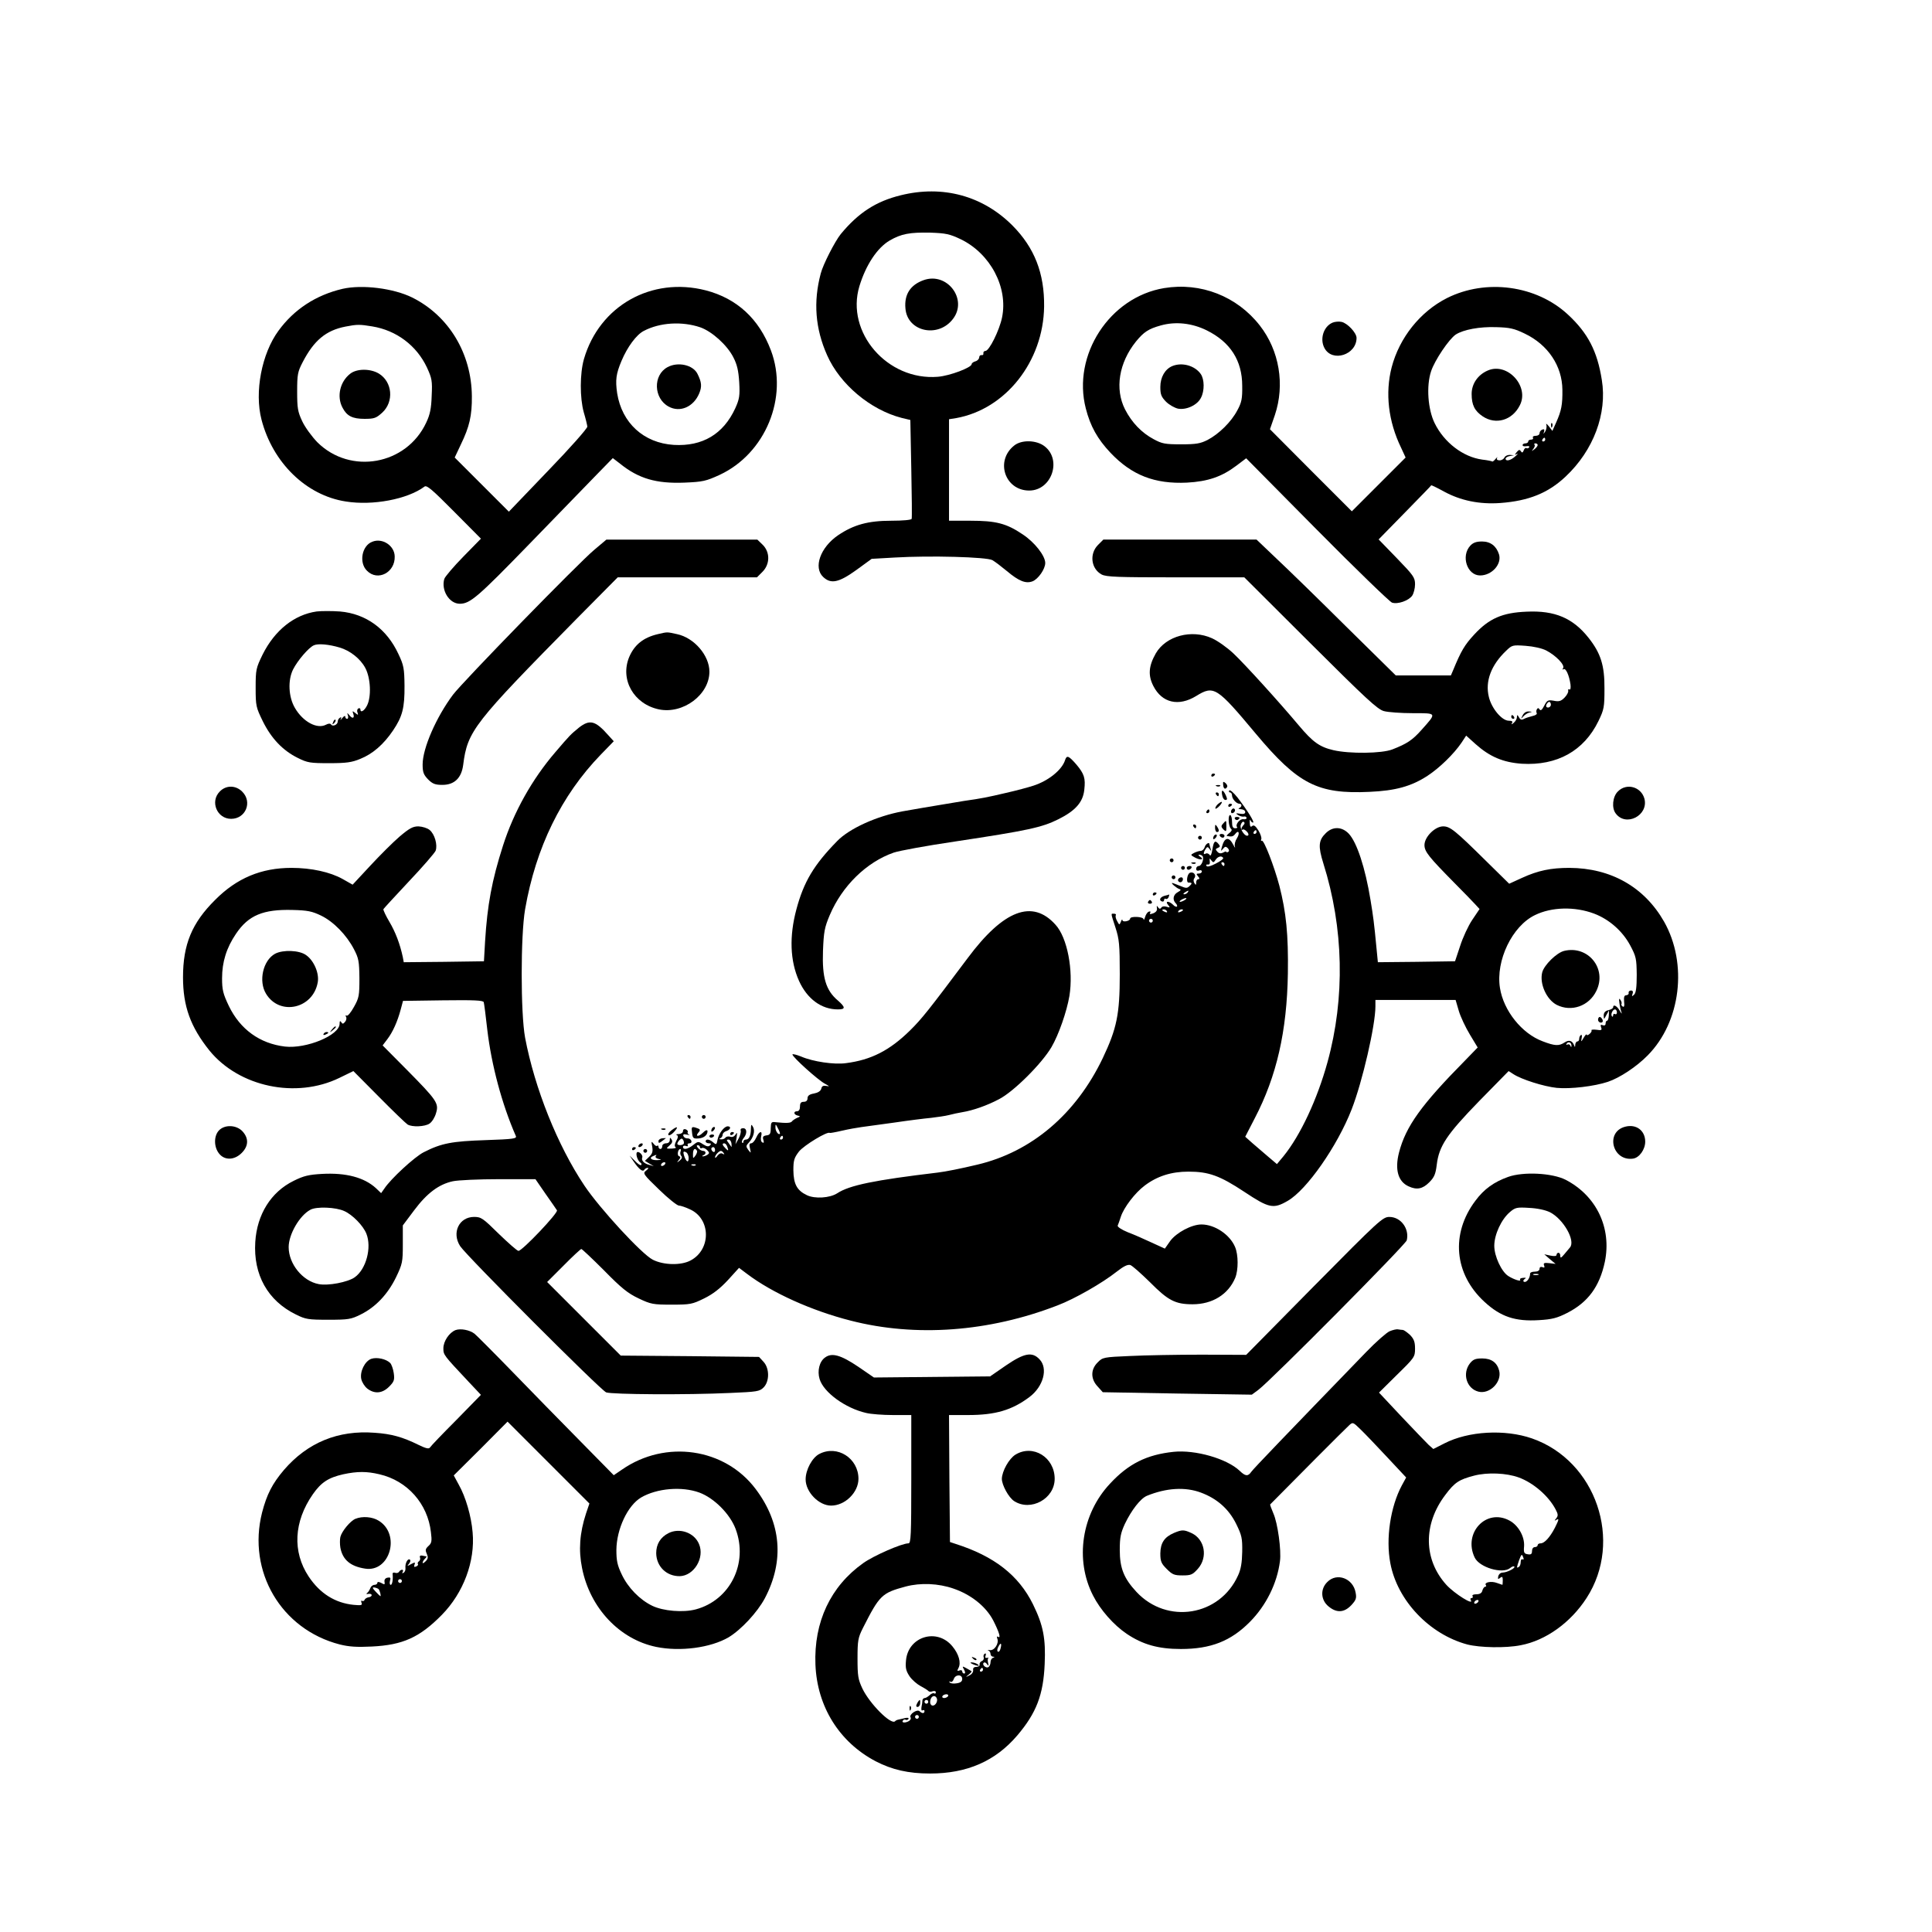 <?xml version="1.0" standalone="no"?>
<!DOCTYPE svg PUBLIC "-//W3C//DTD SVG 20010904//EN"
 "http://www.w3.org/TR/2001/REC-SVG-20010904/DTD/svg10.dtd">
<svg version="1.0" xmlns="http://www.w3.org/2000/svg"
 width="1024pt" height="1024pt" viewBox="0 0 1024 1024"
 preserveAspectRatio="xMidYMid meet">

<g transform="translate(0,1024) scale(0.1,-0.1)"
fill="#000000" stroke="none">
<path d="M4774 9205 c-131 -32 -225 -93 -318 -206 -30 -37 -94 -161 -106 -209
-40 -150 -29 -292 34 -433 68 -154 229 -289 395 -332 l46 -11 5 -257 c3 -142
4 -262 2 -267 -2 -6 -48 -10 -108 -10 -123 0 -199 -21 -282 -77 -94 -64 -132
-171 -79 -221 41 -39 83 -30 176 37 l81 59 123 7 c186 11 487 3 517 -14 14 -8
48 -34 77 -58 63 -53 100 -68 136 -54 30 12 67 65 67 97 0 38 -56 110 -120
152 -86 58 -141 72 -277 72 l-113 0 0 269 0 269 38 6 c262 47 462 300 466 591
2 177 -51 312 -168 430 -158 158 -370 215 -592 160z m318 -233 c157 -76 252
-255 219 -415 -14 -68 -68 -177 -88 -177 -7 0 -12 -6 -11 -12 2 -7 -3 -12 -9
-10 -7 1 -13 -4 -13 -12 0 -8 -9 -18 -20 -21 -11 -3 -20 -10 -20 -15 0 -18
-116 -62 -179 -67 -267 -22 -490 235 -416 480 34 112 94 203 160 242 62 36
107 44 215 42 83 -3 103 -7 162 -35z"/>
<path d="M4895 8755 c-70 -25 -103 -76 -96 -150 10 -124 175 -159 253 -54 78
104 -33 249 -157 204z"/>
<path d="M1815 8709 c-140 -33 -256 -108 -339 -222 -89 -121 -128 -325 -90
-471 59 -228 237 -402 447 -434 143 -23 327 12 417 79 12 9 41 -16 157 -133
l142 -143 -93 -95 c-51 -52 -97 -106 -101 -118 -18 -60 26 -132 82 -132 55 0
96 36 368 316 154 159 317 327 362 373 l81 83 39 -30 c98 -79 192 -106 341
-100 97 4 114 8 186 41 243 113 366 411 272 660 -63 167 -180 275 -345 318
-288 74 -564 -82 -646 -364 -22 -77 -22 -206 -1 -282 10 -33 18 -67 19 -76 1
-9 -92 -114 -207 -233 l-209 -218 -144 144 -143 143 33 70 c45 93 59 152 58
255 -2 227 -122 426 -316 523 -99 49 -265 70 -370 46z m1897 -204 c62 -22 142
-94 175 -159 20 -39 27 -70 31 -132 4 -72 1 -89 -21 -138 -63 -137 -174 -203
-326 -194 -159 10 -275 116 -300 274 -10 70 -6 102 23 171 31 74 79 139 118
159 85 45 203 52 300 19z m-1739 5 c128 -21 235 -101 290 -218 26 -57 29 -70
25 -150 -2 -67 -9 -100 -29 -142 -105 -225 -402 -278 -577 -104 -29 30 -65 79
-80 111 -24 51 -27 70 -27 158 0 91 3 105 29 155 60 116 124 169 227 189 61
12 76 12 142 1z"/>
<path d="M3538 8294 c-78 -42 -74 -166 6 -209 60 -33 132 -2 162 70 15 36 13
59 -9 103 -23 48 -104 66 -159 36z"/>
<path d="M1856 8259 c-54 -42 -72 -120 -41 -179 23 -45 53 -60 117 -60 52 0
62 4 94 33 63 58 54 163 -18 207 -45 27 -117 27 -152 -1z"/>
<path d="M6170 8713 c-289 -48 -488 -355 -415 -638 24 -94 62 -162 131 -235
113 -119 234 -166 405 -158 111 6 184 31 261 89 l53 40 375 -379 c207 -209
386 -382 398 -386 30 -10 88 10 107 37 8 12 15 39 15 60 0 36 -8 47 -97 139
l-96 99 139 142 c76 78 140 143 140 145 1 1 31 -13 67 -33 88 -48 188 -69 299
-61 150 11 254 53 346 140 148 139 221 334 192 512 -24 153 -74 249 -180 347
-167 155 -434 191 -641 87 -142 -72 -252 -210 -293 -367 -35 -136 -18 -286 50
-426 l24 -52 -142 -142 -143 -143 -217 217 -217 218 26 75 c54 161 24 342 -80
475 -121 155 -313 230 -507 198z m226 -224 c125 -62 188 -160 188 -294 1 -68
-3 -88 -26 -130 -32 -61 -97 -125 -158 -157 -38 -19 -60 -23 -140 -23 -84 0
-101 3 -145 27 -64 34 -116 88 -152 158 -55 108 -33 247 58 360 41 50 66 67
131 85 78 22 165 13 244 -26z m1685 -17 c124 -59 199 -172 200 -298 1 -78 -5
-111 -33 -173 l-20 -45 -19 25 c-11 13 -17 17 -13 7 3 -9 0 -25 -6 -35 -10
-15 -11 -15 -6 -1 3 12 1 15 -10 11 -7 -3 -14 -11 -14 -19 0 -8 -9 -14 -21
-14 -11 0 -17 -4 -14 -10 3 -5 -1 -10 -9 -10 -9 0 -16 -4 -16 -10 0 -5 -7 -10
-15 -10 -8 0 -15 -4 -15 -9 0 -6 9 -8 20 -6 12 2 18 0 15 -6 -4 -5 -10 -7 -15
-4 -4 3 -11 -3 -14 -12 -5 -13 -9 -14 -15 -5 -6 10 -11 9 -22 -4 -12 -16 -12
-17 1 -10 8 4 4 -2 -9 -13 -24 -22 -51 -28 -51 -12 0 5 10 12 23 14 l22 4 -23
2 c-12 0 -25 -6 -28 -14 -4 -8 -15 -15 -26 -15 -12 0 -17 5 -13 13 4 6 0 4 -8
-5 -8 -10 -16 -16 -18 -14 -2 2 -26 7 -53 10 -102 14 -202 91 -252 193 -36 73
-45 197 -19 275 19 58 95 171 131 195 41 26 126 42 214 39 72 -2 95 -7 151
-34z m109 -562 c0 -5 -5 -10 -11 -10 -5 0 -7 5 -4 10 3 6 8 10 11 10 2 0 4 -4
4 -10z m-40 -29 c0 -5 -8 -15 -17 -22 -16 -12 -17 -12 -6 2 7 9 10 19 6 22 -3
4 -1 7 5 7 7 0 12 -4 12 -9z"/>
<path d="M6214 8300 c-39 -16 -64 -59 -64 -111 0 -40 5 -52 30 -78 17 -17 46
-33 64 -37 44 -8 102 19 121 57 20 37 19 99 -1 127 -31 44 -98 63 -150 42z"/>
<path d="M7885 8276 c-53 -23 -85 -71 -85 -124 0 -59 16 -90 59 -119 69 -46
156 -21 196 58 53 101 -66 231 -170 185z"/>
<path d="M8221 7984 c0 -11 3 -14 6 -6 3 7 2 16 -1 19 -3 4 -6 -2 -5 -13z"/>
<path d="M7063 8530 c-48 -20 -69 -87 -43 -135 41 -77 170 -36 170 54 0 27
-49 79 -80 85 -14 3 -35 1 -47 -4z"/>
<path d="M5376 7879 c-103 -81 -50 -239 79 -239 119 0 175 163 81 235 -43 33
-121 35 -160 4z"/>
<path d="M1974 7369 c-56 -20 -73 -111 -29 -154 57 -58 150 -9 147 76 -1 57
-65 99 -118 78z"/>
<path d="M3150 7326 c-82 -68 -696 -698 -749 -768 -89 -119 -161 -284 -161
-370 0 -41 5 -54 29 -79 24 -24 38 -29 76 -29 63 0 101 36 110 106 23 180 54
219 604 777 l215 217 369 0 369 0 29 29 c41 41 41 105 1 144 l-28 27 -400 0
-400 0 -64 -54z"/>
<path d="M5819 7351 c-46 -47 -36 -126 20 -156 25 -13 85 -15 393 -15 l363 0
350 -349 c295 -294 356 -351 390 -360 22 -6 91 -11 153 -11 130 0 128 3 46
-89 -48 -54 -77 -73 -154 -103 -56 -22 -227 -24 -313 -4 -73 17 -109 43 -183
131 -103 123 -289 328 -348 383 -31 29 -81 65 -112 79 -108 49 -244 13 -298
-80 -38 -67 -42 -116 -13 -173 46 -90 134 -110 227 -53 94 58 109 48 317 -201
223 -266 327 -320 602 -307 137 6 221 29 307 85 64 42 139 115 180 175 l25 38
50 -45 c75 -67 146 -97 245 -104 187 -11 329 68 406 226 30 62 32 74 32 172 1
123 -20 188 -84 269 -83 105 -179 146 -328 139 -129 -5 -200 -36 -279 -122
-50 -54 -69 -86 -111 -188 l-12 -28 -146 0 -146 0 -262 258 c-143 142 -309
304 -369 360 l-107 102 -406 0 -406 0 -29 -29z m2377 -559 c50 -26 99 -76 89
-93 -5 -7 -4 -10 2 -6 12 8 30 -32 37 -81 2 -19 0 -30 -6 -26 -5 3 -8 0 -6 -8
1 -7 -7 -23 -20 -36 -18 -18 -29 -22 -57 -16 -30 5 -35 3 -50 -26 -12 -23 -19
-29 -25 -20 -5 8 -9 9 -14 1 -4 -6 -4 -15 -1 -21 3 -5 -7 -12 -22 -15 -15 -4
-36 -10 -45 -15 -13 -7 -20 -5 -27 8 -9 15 -10 15 -11 1 0 -9 -8 -23 -17 -30
-11 -10 -14 -10 -9 -1 5 8 0 12 -17 12 -37 0 -92 66 -106 127 -20 82 12 168
92 244 31 30 34 31 103 26 42 -3 87 -13 110 -25z m24 -287 c0 -8 -7 -15 -15
-15 -9 0 -12 6 -9 15 4 8 10 15 15 15 5 0 9 -7 9 -15z"/>
<path d="M8070 6448 c-10 -20 -9 -21 2 -7 8 9 22 19 33 22 18 4 18 5 -2 6 -14
1 -26 -7 -33 -21z"/>
<path d="M8010 6440 c0 -5 5 -10 11 -10 5 0 7 5 4 10 -3 6 -8 10 -11 10 -2 0
-4 -4 -4 -10z"/>
<path d="M7793 7348 c-51 -55 -17 -158 52 -158 62 0 116 60 100 112 -14 44
-45 68 -90 68 -30 0 -47 -6 -62 -22z"/>
<path d="M1678 6999 c-119 -17 -222 -100 -286 -228 -35 -72 -37 -80 -37 -176
0 -97 2 -104 38 -178 45 -91 106 -155 185 -194 52 -26 66 -28 167 -28 90 0
120 4 165 23 65 26 123 76 173 150 50 74 62 120 61 238 -1 91 -4 108 -32 167
-62 134 -172 214 -310 226 -43 3 -98 3 -124 0z m122 -191 c55 -16 110 -59 136
-108 29 -54 33 -154 9 -200 -15 -29 -35 -40 -35 -19 0 5 -5 7 -11 4 -6 -4 -8
-14 -4 -22 5 -14 3 -14 -12 -2 -15 12 -16 12 -11 -3 9 -24 -3 -30 -19 -10 -14
16 -14 16 -9 0 3 -10 1 -18 -4 -18 -6 0 -10 5 -10 12 0 6 -7 3 -16 -8 -8 -10
-12 -13 -8 -5 5 9 3 12 -4 7 -7 -4 -12 -13 -12 -21 0 -16 -27 -28 -35 -15 -4
6 -14 6 -27 -1 -47 -25 -122 15 -165 89 -34 58 -38 146 -10 203 24 48 84 118
111 129 22 10 79 5 136 -12z"/>
<path d="M1766 6413 c-6 -14 -5 -15 5 -6 7 7 10 15 7 18 -3 3 -9 -2 -12 -12z"/>
<path d="M3487 6879 c-77 -18 -124 -56 -152 -121 -50 -120 24 -250 158 -278
128 -26 267 78 267 200 0 86 -81 180 -172 199 -55 12 -49 12 -101 0z"/>
<path d="M3068 6383 c-43 -35 -49 -41 -124 -129 -124 -144 -221 -318 -278
-496 -59 -184 -83 -314 -95 -508 l-6 -105 -212 -3 -213 -2 -5 27 c-15 70 -39
133 -71 187 -19 32 -33 62 -32 67 2 4 63 70 135 147 73 77 137 151 142 163 11
31 -5 88 -32 110 -12 10 -38 18 -59 19 -30 0 -48 -10 -100 -54 -35 -30 -105
-100 -156 -155 l-93 -100 -53 30 c-66 37 -166 59 -271 59 -160 0 -290 -54
-405 -170 -123 -122 -170 -236 -170 -410 0 -154 40 -263 140 -388 157 -193
459 -257 689 -145 l74 36 136 -137 c75 -76 143 -141 151 -146 24 -15 93 -12
117 5 13 9 28 33 34 55 16 52 5 68 -155 230 l-128 129 25 33 c29 38 54 94 71
158 l12 45 212 3 c165 2 213 0 216 -10 2 -7 11 -74 19 -148 22 -185 77 -392
151 -561 6 -14 -11 -17 -161 -22 -177 -6 -233 -16 -327 -64 -48 -24 -176 -142
-209 -193 l-17 -24 -27 26 c-62 57 -158 83 -286 76 -70 -4 -97 -10 -151 -37
-120 -59 -194 -178 -203 -324 -11 -173 66 -311 215 -384 52 -26 66 -28 172
-28 106 0 120 2 172 28 79 39 143 107 187 197 34 71 36 81 36 175 l0 100 60
80 c68 91 131 138 205 154 28 6 138 11 244 11 l194 0 53 -77 c30 -42 57 -82
61 -88 8 -13 -184 -215 -204 -215 -7 0 -53 41 -104 90 -84 83 -94 90 -131 90
-80 0 -120 -84 -74 -155 35 -53 745 -764 774 -775 32 -11 422 -14 658 -3 142
6 155 8 176 29 32 32 32 101 0 136 l-24 26 -367 4 -366 3 -195 195 -195 195
87 87 c48 49 91 88 94 88 4 0 58 -51 121 -114 92 -94 126 -121 183 -148 65
-31 77 -33 175 -33 99 0 109 2 172 33 47 23 84 52 126 97 l59 65 44 -33 c131
-99 340 -194 549 -247 343 -88 731 -60 1095 81 90 34 237 118 314 179 37 29
58 39 72 35 11 -4 57 -45 104 -91 96 -97 134 -117 226 -117 105 0 189 52 226
140 17 42 17 122 -1 164 -28 66 -108 119 -178 119 -52 0 -133 -43 -166 -88
l-28 -40 -70 32 c-38 18 -95 43 -127 55 -32 13 -56 29 -53 35 3 6 10 27 17 48
16 48 74 125 126 164 66 50 141 74 232 74 107 0 166 -21 296 -107 131 -87 154
-92 230 -48 101 58 263 290 339 485 57 146 126 445 126 546 l0 34 213 0 212 0
17 -58 c9 -31 36 -88 59 -126 l41 -68 -65 -67 c-234 -237 -316 -351 -352 -490
-23 -90 -5 -154 51 -179 43 -20 74 -14 109 21 27 27 34 44 40 93 12 100 53
161 225 338 l156 159 25 -16 c42 -28 162 -66 230 -73 71 -7 199 8 271 32 63
21 152 80 211 140 176 178 213 486 87 709 -105 184 -282 284 -502 285 -98 0
-166 -14 -251 -53 l-68 -31 -122 120 c-165 163 -191 184 -228 184 -43 0 -99
-56 -99 -99 0 -35 23 -63 160 -202 47 -47 95 -97 108 -111 l24 -26 -39 -58
c-21 -31 -50 -94 -64 -138 l-27 -81 -204 -3 -205 -2 -7 72 c-13 138 -18 173
-32 258 -28 171 -72 305 -115 351 -36 38 -85 40 -122 3 -39 -38 -41 -70 -13
-160 108 -342 116 -713 22 -1054 -54 -196 -143 -387 -233 -498 l-35 -42 -46
39 c-26 22 -64 55 -85 73 l-37 33 50 97 c117 224 171 463 176 768 3 208 -9
324 -45 465 -27 102 -82 245 -93 239 -4 -3 -6 1 -3 8 3 7 -4 28 -15 46 -15 24
-24 31 -33 24 -9 -8 -12 -3 -13 16 -1 15 1 21 3 15 3 -7 9 -13 14 -13 11 0
-29 64 -82 133 -21 26 -40 43 -44 37 -3 -5 -1 -10 4 -10 6 0 11 -7 11 -16 0
-18 23 -44 39 -44 15 0 14 -17 -1 -23 -7 -3 -3 -6 10 -6 12 -1 22 -7 22 -15 0
-9 -9 -12 -27 -9 -24 4 -25 2 -11 -7 10 -6 24 -10 31 -8 7 2 13 -1 14 -7 1 -5
-6 -9 -17 -7 -19 3 -45 -30 -33 -42 3 -3 -1 -6 -10 -6 -13 0 -17 9 -17 35 0
19 -5 35 -10 35 -13 0 -9 -63 5 -73 6 -5 3 -13 -9 -22 -11 -8 -17 -16 -13 -16
25 -5 33 -3 44 11 18 24 26 4 9 -23 -9 -13 -14 -33 -11 -43 3 -10 0 -8 -7 6
-24 48 -48 44 -62 -10 -6 -22 -5 -23 6 -9 11 13 15 14 26 3 7 -8 8 -15 2 -19
-6 -3 -10 -4 -10 0 0 3 -8 2 -17 -4 -13 -6 -22 -5 -31 5 -11 12 -10 15 3 20
12 5 13 9 4 20 -19 23 -26 16 -33 -28 -5 -29 -10 -38 -15 -29 -5 7 -14 10 -20
7 -14 -9 -14 4 -1 24 9 13 11 13 21 0 9 -13 10 -12 5 3 -3 10 -6 21 -6 23 0
13 -20 1 -25 -16 -3 -11 -13 -20 -21 -20 -9 0 -24 -5 -36 -11 -19 -10 -19 -11
7 -25 29 -15 50 -10 25 6 -9 6 -10 10 -3 10 6 0 14 -4 17 -8 9 -15 -6 -52 -20
-52 -8 0 -14 -7 -14 -15 0 -9 6 -12 15 -9 8 4 15 1 15 -5 0 -6 -7 -11 -16 -11
-14 0 -14 -3 -4 -15 9 -10 9 -15 1 -15 -6 0 -11 -8 -11 -17 0 -15 -2 -16 -10
-3 -5 8 -5 19 0 25 13 16 -4 37 -23 29 -15 -5 -22 -53 -7 -52 18 1 20 -4 6
-17 -14 -14 -19 -14 -52 0 -20 8 -38 15 -41 15 -9 0 23 -27 37 -32 11 -3 10
-7 -8 -17 -24 -13 -29 -40 -10 -59 6 -6 9 -14 6 -17 -3 -3 -13 1 -21 10 -22
21 -44 20 -26 -1 12 -15 11 -16 -8 -10 -12 4 -24 2 -28 -5 -6 -8 -10 -7 -17 2
-7 11 -8 9 -6 -5 2 -12 -5 -21 -20 -27 -16 -6 -21 -5 -16 2 4 7 1 10 -7 7 -7
-2 -16 -15 -20 -29 -4 -13 -7 -18 -8 -11 -1 14 -71 17 -71 3 0 -13 -40 -21
-41 -8 0 7 -4 3 -8 -8 -8 -19 -8 -19 -20 3 -7 12 -10 26 -7 31 3 4 -1 8 -9 8
-18 0 -19 8 7 -73 20 -61 23 -90 23 -249 0 -211 -16 -287 -90 -443 -142 -297
-377 -497 -665 -565 -88 -21 -168 -37 -210 -42 -335 -40 -468 -67 -533 -110
-39 -25 -118 -30 -160 -10 -53 25 -71 59 -72 132 0 53 4 66 30 100 27 33 152
109 163 98 2 -1 31 4 65 12 34 8 80 16 102 19 22 3 101 14 175 24 74 11 162
22 195 25 33 4 76 10 95 15 19 5 51 12 70 15 56 9 131 35 195 69 78 40 227
189 278 276 38 65 81 188 95 271 22 135 -11 310 -74 378 -122 136 -275 78
-465 -177 -206 -275 -243 -322 -306 -384 -108 -106 -206 -156 -339 -173 -62
-9 -176 8 -238 35 -25 10 -46 15 -46 11 0 -14 136 -136 172 -155 24 -13 27
-16 9 -12 -17 3 -25 0 -28 -14 -3 -13 -18 -22 -39 -26 -24 -4 -34 -12 -34 -25
0 -12 -7 -19 -20 -19 -15 0 -20 -7 -20 -25 0 -16 -6 -25 -15 -25 -21 0 -19
-18 3 -23 15 -3 15 -5 -3 -12 -11 -5 -23 -13 -27 -18 -6 -10 -29 -11 -88 -5
-22 3 -24 -1 -25 -32 0 -29 -4 -36 -23 -38 -18 -3 -21 -8 -16 -24 4 -14 3 -18
-6 -13 -7 4 -9 17 -6 31 9 34 -10 30 -26 -6 -7 -16 -19 -30 -27 -30 -9 0 -11
-8 -6 -27 6 -27 6 -27 -9 -8 -13 18 -13 22 4 40 24 27 33 61 21 82 -9 16 -10
14 -11 -9 0 -37 -10 -58 -26 -58 -8 0 -14 -5 -14 -12 0 -6 -3 -8 -6 -5 -4 4
-1 14 6 23 21 24 20 54 -1 54 -11 0 -16 -5 -13 -13 2 -7 -3 -27 -12 -43 l-16
-29 6 35 c4 28 3 31 -5 17 -7 -11 -17 -16 -29 -12 -10 3 -21 1 -25 -5 -3 -5
-14 -10 -23 -9 -11 0 -12 3 -4 6 6 2 12 11 12 18 0 8 9 17 20 20 22 7 27 25 7
25 -19 0 -47 -37 -54 -71 -5 -27 -7 -28 -23 -14 -19 17 -40 20 -40 5 0 -5 8
-10 17 -10 12 0 14 -3 6 -11 -8 -8 -18 -6 -37 6 -24 16 -27 16 -52 -4 -29 -23
-54 -27 -54 -10 0 6 7 8 16 5 8 -3 12 -2 9 4 -3 6 1 10 9 10 9 0 13 6 10 14
-3 7 -12 13 -21 12 -9 0 -18 5 -21 13 -3 9 2 11 19 7 13 -3 18 -3 11 0 -6 3
-10 9 -7 14 3 4 -2 10 -10 14 -9 3 -15 0 -15 -9 0 -9 -10 -15 -22 -16 -13 0
-18 -3 -11 -5 8 -4 8 -12 -3 -32 -9 -17 -10 -28 -3 -33 6 -3 -4 -6 -21 -7 -31
-1 -31 0 -11 17 14 12 17 21 10 32 -7 11 -9 11 -9 -3 0 -11 -8 -18 -20 -18
-11 0 -20 -7 -20 -15 0 -8 -4 -15 -10 -15 -5 0 -10 5 -10 12 0 6 -3 8 -7 5 -3
-4 -12 1 -19 11 -12 15 -13 13 -7 -16 4 -26 1 -37 -17 -54 l-22 -21 23 -14 24
-14 -25 7 c-27 7 -42 23 -36 39 5 14 -21 37 -29 26 -6 -11 5 -44 19 -53 6 -4
8 -10 4 -13 -3 -4 -18 6 -33 22 l-28 28 21 -31 c29 -42 49 -58 57 -44 3 5 11
10 18 10 6 0 2 -7 -9 -15 -18 -14 -15 -19 69 -100 48 -47 96 -85 105 -85 9 0
36 -9 59 -20 111 -50 113 -213 3 -271 -50 -27 -143 -25 -200 4 -58 29 -280
270 -362 392 -143 213 -264 516 -315 785 -24 131 -24 540 0 680 57 328 192
604 401 820 l69 71 -29 32 c-69 78 -98 85 -156 40z m3523 -516 c-6 -6 -11 -15
-11 -21 0 -5 3 -7 6 -3 4 3 13 -1 21 -9 9 -8 12 -18 9 -21 -13 -14 -46 31 -40
54 4 13 11 20 16 17 6 -4 6 -10 -1 -17z m69 -37 c0 -5 -5 -10 -11 -10 -5 0 -7
5 -4 10 3 6 8 10 11 10 2 0 4 -4 4 -10z m-177 -137 c3 -5 -15 -18 -39 -30 -26
-14 -45 -19 -49 -13 -4 6 -1 9 7 8 8 -2 12 5 10 17 -2 17 -1 18 8 5 10 -13 13
-13 23 3 12 18 32 23 40 10z m7 -33 c0 -5 -2 -10 -4 -10 -3 0 -8 5 -11 10 -3
6 -1 10 4 10 6 0 11 -4 11 -10z m-195 -150 c-3 -5 -12 -10 -18 -10 -7 0 -6 4
3 10 19 12 23 12 15 0z m-15 -40 c-8 -5 -19 -10 -25 -10 -5 0 -3 5 5 10 8 5
20 10 25 10 6 0 3 -5 -5 -10z m2168 -72 c80 -30 151 -92 192 -168 32 -60 34
-71 35 -157 0 -66 -4 -96 -14 -105 -12 -11 -13 -10 -8 5 4 11 1 17 -8 17 -8 0
-14 -5 -13 -12 2 -7 -4 -12 -12 -13 -11 0 -14 -9 -12 -34 3 -22 0 -31 -7 -26
-6 3 -9 10 -7 14 3 4 0 13 -5 21 -8 11 -9 7 -6 -15 2 -16 7 -39 11 -50 4 -11
0 -8 -9 8 -15 26 -35 36 -35 18 0 -5 -11 -12 -25 -15 -17 -4 -25 -13 -25 -29
1 -22 1 -22 14 3 l14 25 -1 -28 c-1 -15 -5 -27 -9 -27 -5 0 -8 -7 -8 -15 0 -9
-6 -12 -15 -9 -11 5 -13 2 -9 -11 6 -15 2 -17 -24 -13 -17 2 -29 1 -27 -3 3
-4 -2 -12 -10 -19 -8 -7 -15 -9 -15 -4 -1 5 -8 -2 -16 -16 -14 -24 -15 -24
-11 -2 3 12 1 20 -4 16 -5 -3 -9 -12 -9 -20 0 -8 -4 -14 -10 -14 -5 0 -10 -8
-11 -17 0 -14 -2 -15 -6 -3 -10 25 -27 30 -50 15 -30 -20 -52 -19 -117 6 -110
41 -207 162 -226 283 -23 145 65 328 186 386 88 43 210 46 312 8z m-6746 -11
c66 -32 135 -103 174 -178 25 -48 28 -64 29 -154 0 -92 -2 -104 -29 -152 -16
-29 -33 -50 -39 -46 -6 3 -7 1 -3 -6 4 -6 2 -19 -5 -27 -10 -12 -14 -12 -20
-2 -6 9 -9 7 -9 -8 0 -61 -176 -134 -290 -121 -133 16 -237 91 -297 215 -31
65 -36 86 -36 147 0 86 23 161 74 236 66 98 144 130 299 126 81 -2 104 -7 152
-30z m4483 23 c3 -6 -1 -7 -9 -4 -18 7 -21 14 -7 14 6 0 13 -4 16 -10z m85 6
c0 -2 -7 -7 -16 -10 -8 -3 -12 -2 -9 4 6 10 25 14 25 6z m-160 -56 c0 -5 -4
-10 -10 -10 -5 0 -10 5 -10 10 0 6 5 10 10 10 6 0 10 -4 10 -10z m2460 -486
c0 -8 -4 -12 -10 -9 -5 3 -10 1 -10 -6 0 -7 -3 -10 -6 -6 -9 9 3 37 16 37 5 0
10 -7 10 -16z m-241 -177 c0 -9 -2 -8 -6 1 -2 6 -10 9 -15 6 -7 -4 -8 -2 -4 5
9 13 26 5 25 -12z m-4195 -466 c-7 -9 -24 13 -24 32 0 21 1 21 13 -3 8 -14 12
-27 11 -29z m16 -21 c0 -5 -5 -10 -11 -10 -5 0 -7 5 -4 10 3 6 8 10 11 10 2 0
4 -4 4 -10z m-526 -32 c-7 -10 -34 -10 -34 0 0 4 5 13 12 20 9 9 14 9 19 0 4
-7 5 -16 3 -20z m253 1 c1 -12 1 -20 0 -18 -2 2 -9 12 -16 22 -11 14 -11 17 1
17 7 0 14 -10 15 -21z m-23 -15 c9 -24 7 -27 -9 -10 -17 17 -19 26 -6 26 5 0
12 -7 15 -16z m-144 -5 c0 -5 5 -7 10 -4 6 3 18 -1 27 -10 14 -14 14 -18 2
-26 -8 -5 -18 -8 -24 -8 -5 0 -4 3 3 6 16 6 15 23 -2 23 -7 0 -19 7 -26 15 -9
10 -9 15 -1 15 6 0 11 -5 11 -11z m80 -15 c0 -8 -4 -12 -10 -9 -5 3 -10 10
-10 16 0 5 5 9 10 9 6 0 10 -7 10 -16z m-183 -8 c-3 -7 -1 -18 4 -23 6 -6 3
-15 -8 -24 -16 -13 -17 -12 -5 3 10 12 10 17 1 20 -12 4 -6 38 7 38 3 0 4 -6
1 -14z m87 5 c3 -4 -1 -16 -8 -26 -13 -17 -13 -17 -13 8 0 26 10 36 21 18z
m-44 -39 c0 -29 -14 -20 -25 15 -5 18 -3 22 9 17 9 -3 16 -18 16 -32z m186 26
c5 -7 3 -8 -6 -3 -8 5 -18 1 -27 -10 -7 -11 -13 -14 -13 -9 0 12 21 34 31 34
4 0 11 -5 15 -12z m-361 -17 c-3 -5 5 -12 17 -14 17 -3 14 -5 -9 -6 -33 -1
-45 13 -20 22 18 8 19 8 12 -2z m50 -41 c-3 -5 -11 -10 -16 -10 -6 0 -7 5 -4
10 3 6 11 10 16 10 6 0 7 -4 4 -10z m162 -6 c-3 -3 -12 -4 -19 -1 -8 3 -5 6 6
6 11 1 17 -2 13 -5z m-1862 -243 c43 -19 100 -77 117 -120 29 -73 -1 -188 -62
-231 -37 -26 -141 -46 -191 -36 -85 16 -159 107 -159 196 0 67 57 167 115 198
32 18 135 14 180 -7z"/>
<path d="M8290 5200 c-40 -10 -106 -75 -116 -114 -15 -60 23 -144 77 -172 77
-39 171 -7 210 74 58 118 -44 243 -171 212z"/>
<path d="M8470 4835 c0 -8 7 -15 15 -15 9 0 12 6 9 15 -4 8 -10 15 -15 15 -5
0 -9 -7 -9 -15z"/>
<path d="M1458 5185 c-64 -35 -89 -145 -48 -212 72 -119 249 -80 274 60 9 48
-20 116 -62 145 -36 26 -122 29 -164 7z"/>
<path d="M1759 4783 c-13 -16 -12 -17 4 -4 9 7 17 15 17 17 0 8 -8 3 -21 -13z"/>
<path d="M1715 4760 c-3 -6 1 -7 9 -4 18 7 21 14 7 14 -6 0 -13 -4 -16 -10z"/>
<path d="M5645 6211 c-16 -51 -87 -109 -167 -135 -24 -8 -90 -26 -148 -39 -94
-22 -127 -29 -220 -42 -14 -2 -68 -11 -120 -20 -100 -17 -110 -18 -205 -35
-137 -25 -284 -91 -349 -159 -123 -126 -176 -215 -215 -361 -38 -142 -34 -272
14 -379 43 -95 118 -151 206 -151 41 0 41 11 0 47 -64 54 -84 122 -79 263 4
101 8 124 36 190 66 155 195 281 339 331 29 10 176 37 326 59 384 58 459 74
547 118 90 45 130 90 137 156 7 61 0 84 -42 134 -41 47 -51 51 -60 23z"/>
<path d="M6420 6129 c0 -5 5 -7 10 -4 6 3 10 8 10 11 0 2 -4 4 -10 4 -5 0 -10
-5 -10 -11z"/>
<path d="M6483 6081 c1 -22 12 -28 21 -12 3 5 -1 14 -9 21 -11 9 -14 8 -12 -9z"/>
<path d="M6448 6073 c7 -3 16 -2 19 1 4 3 -2 6 -13 5 -11 0 -14 -3 -6 -6z"/>
<path d="M1165 6045 c-53 -53 -15 -145 60 -145 77 0 114 89 59 144 -35 35 -86
35 -119 1z"/>
<path d="M8575 6045 c-28 -27 -34 -88 -11 -117 54 -72 174 -10 152 78 -17 64
-95 86 -141 39z"/>
<path d="M6478 6025 c2 -14 10 -25 17 -25 10 0 11 5 2 25 -15 32 -26 32 -19 0z"/>
<path d="M6445 6030 c3 -5 8 -10 11 -10 2 0 4 5 4 10 0 6 -5 10 -11 10 -5 0
-7 -4 -4 -10z"/>
<path d="M6451 5974 c-7 -8 -11 -17 -9 -20 3 -2 13 5 23 16 10 11 14 20 9 20
-5 -1 -15 -8 -23 -16z"/>
<path d="M6510 5969 c0 -5 5 -7 10 -4 6 3 10 8 10 11 0 2 -4 4 -10 4 -5 0 -10
-5 -10 -11z"/>
<path d="M6526 5945 c-3 -8 -1 -15 4 -15 13 0 22 18 11 24 -5 3 -11 -1 -15 -9z"/>
<path d="M6395 5940 c-3 -5 -1 -10 4 -10 6 0 11 5 11 10 0 6 -2 10 -4 10 -3 0
-8 -4 -11 -10z"/>
<path d="M6545 5900 c4 -6 11 -8 16 -5 14 9 11 15 -7 15 -8 0 -12 -5 -9 -10z"/>
<path d="M6482 5874 c-11 -12 -10 -17 2 -30 15 -14 16 -12 16 15 0 35 0 36
-18 15z"/>
<path d="M6325 5860 c3 -5 8 -10 11 -10 2 0 4 5 4 10 0 6 -5 10 -11 10 -5 0
-7 -4 -4 -10z"/>
<path d="M6440 5853 c0 -13 5 -23 10 -23 13 0 13 11 0 30 -8 12 -10 11 -10 -7z"/>
<path d="M6437 5813 c-4 -3 -7 -11 -7 -17 0 -6 5 -5 12 2 6 6 9 14 7 17 -3 3
-9 2 -12 -2z"/>
<path d="M6465 5810 c3 -5 10 -10 16 -10 5 0 9 5 9 10 0 6 -7 10 -16 10 -8 0
-12 -4 -9 -10z"/>
<path d="M6350 5800 c0 -5 5 -10 10 -10 6 0 10 5 10 10 0 6 -4 10 -10 10 -5 0
-10 -4 -10 -10z"/>
<path d="M6200 5680 c0 -5 5 -10 10 -10 6 0 10 5 10 10 0 6 -4 10 -10 10 -5 0
-10 -4 -10 -10z"/>
<path d="M6318 5663 c7 -3 16 -2 19 1 4 3 -2 6 -13 5 -11 0 -14 -3 -6 -6z"/>
<path d="M6260 5640 c0 -5 5 -10 10 -10 6 0 10 5 10 10 0 6 -4 10 -10 10 -5 0
-10 -4 -10 -10z"/>
<path d="M6290 5640 c0 -5 4 -10 9 -10 6 0 13 5 16 10 3 6 -1 10 -9 10 -9 0
-16 -4 -16 -10z"/>
<path d="M6210 5590 c0 -5 5 -10 10 -10 6 0 10 5 10 10 0 6 -4 10 -10 10 -5 0
-10 -4 -10 -10z"/>
<path d="M6245 5581 c-6 -11 9 -23 19 -14 9 9 7 23 -3 23 -6 0 -12 -4 -16 -9z"/>
<path d="M6110 5499 c0 -5 5 -7 10 -4 6 3 10 8 10 11 0 2 -4 4 -10 4 -5 0 -10
-5 -10 -11z"/>
<path d="M6172 5492 c-24 -7 -31 -24 -13 -30 6 -2 11 1 11 8 0 6 4 9 9 6 5 -3
11 1 15 9 3 8 4 15 3 14 -1 -1 -12 -4 -25 -7z"/>
<path d="M6085 5460 c-3 -5 1 -10 10 -10 9 0 13 5 10 10 -3 6 -8 10 -10 10 -2
0 -7 -4 -10 -10z"/>
<path d="M3645 4320 c3 -5 8 -10 11 -10 2 0 4 5 4 10 0 6 -5 10 -11 10 -5 0
-7 -4 -4 -10z"/>
<path d="M3720 4320 c0 -5 5 -10 10 -10 6 0 10 5 10 10 0 6 -4 10 -10 10 -5 0
-10 -4 -10 -10z"/>
<path d="M8613 4268 c-106 -28 -67 -184 42 -169 33 4 65 48 65 90 0 59 -48 95
-107 79z"/>
<path d="M1160 4248 c-27 -29 -27 -87 1 -122 29 -37 81 -36 120 3 37 37 38 78
4 115 -32 34 -94 37 -125 4z"/>
<path d="M3560 4250 c-14 -10 -21 -22 -17 -26 4 -4 17 3 28 15 27 29 21 35
-11 11z"/>
<path d="M3668 4237 c3 -30 7 -33 34 -31 28 2 47 17 48 37 0 11 -10 8 -26 -8
-20 -20 -40 -20 -24 0 15 18 13 20 -15 29 -19 5 -21 2 -17 -27z"/>
<path d="M3777 4263 c-4 -3 -7 -11 -7 -17 0 -6 5 -5 12 2 6 6 9 14 7 17 -3 3
-9 2 -12 -2z"/>
<path d="M3508 4253 c7 -3 16 -2 19 1 4 3 -2 6 -13 5 -11 0 -14 -3 -6 -6z"/>
<path d="M3870 4229 c0 -5 5 -7 10 -4 6 3 10 8 10 11 0 2 -4 4 -10 4 -5 0 -10
-5 -10 -11z"/>
<path d="M3760 4218 c0 -4 4 -8 9 -8 6 0 12 4 15 8 3 5 -1 9 -9 9 -8 0 -15 -4
-15 -9z"/>
<path d="M3490 4192 c0 -12 3 -12 18 -1 9 7 19 14 21 16 2 1 -6 1 -18 0 -11
-1 -21 -8 -21 -15z"/>
<path d="M3385 4170 c-3 -5 -2 -10 4 -10 5 0 13 5 16 10 3 6 2 10 -4 10 -5 0
-13 -4 -16 -10z"/>
<path d="M3350 4149 c0 -5 5 -7 10 -4 6 3 10 8 10 11 0 2 -4 4 -10 4 -5 0 -10
-5 -10 -11z"/>
<path d="M3410 4140 c0 -5 5 -10 10 -10 6 0 10 5 10 10 0 6 -4 10 -10 10 -5 0
-10 -4 -10 -10z"/>
<path d="M7993 4002 c-75 -27 -127 -64 -173 -126 -132 -175 -113 -389 49 -537
85 -78 162 -104 288 -96 69 4 96 11 149 38 110 56 172 139 200 271 37 179 -44
350 -208 435 -71 36 -224 44 -305 15z m222 -187 c71 -36 137 -151 106 -187 -6
-7 -20 -24 -31 -37 -16 -19 -20 -20 -20 -8 0 10 -4 17 -10 17 -5 0 -10 -5 -10
-11 0 -7 -12 -8 -32 -4 l-33 7 30 -26 30 -25 -33 4 c-27 3 -33 1 -28 -12 4
-11 2 -14 -9 -9 -9 3 -15 0 -15 -9 0 -9 -10 -15 -25 -15 -14 0 -25 -4 -25 -10
0 -25 -20 -51 -34 -43 -4 3 -2 9 5 14 10 6 7 8 -8 6 -12 0 -19 -5 -16 -10 7
-12 -35 2 -63 20 -36 23 -74 105 -74 160 0 60 38 141 83 179 28 24 37 26 101
22 44 -2 86 -11 111 -23z m-62 -332 c-7 -2 -19 -2 -25 0 -7 3 -2 5 12 5 14 0
19 -2 13 -5z"/>
<path d="M6966 3425 l-361 -366 -235 1 c-129 0 -300 -3 -380 -7 -141 -6 -146
-7 -172 -34 -38 -37 -38 -88 0 -128 l27 -30 395 -7 395 -6 35 26 c69 52 780
769 786 792 15 61 -31 124 -92 124 -35 0 -53 -16 -398 -365z"/>
<path d="M2414 3190 c-33 -13 -64 -59 -64 -96 0 -36 1 -36 134 -178 l65 -69
-131 -134 c-73 -73 -135 -138 -139 -145 -6 -9 -22 -5 -61 14 -85 42 -144 58
-232 64 -194 15 -356 -52 -481 -197 -62 -73 -91 -130 -116 -226 -79 -312 101
-619 412 -699 48 -12 90 -15 169 -11 165 8 254 48 372 168 114 116 177 283
163 437 -7 86 -37 189 -74 254 l-26 48 143 142 142 143 217 -217 217 -217 -18
-53 c-34 -104 -40 -195 -21 -289 42 -212 199 -378 393 -418 127 -26 288 -5
384 51 66 40 152 132 192 207 104 198 87 399 -49 579 -163 217 -477 263 -708
103 l-44 -30 -179 182 c-99 100 -260 265 -359 367 -99 102 -189 192 -200 201
-26 20 -74 29 -101 19z m-403 -764 c148 -34 256 -156 273 -307 6 -47 4 -58
-13 -73 -16 -15 -18 -22 -9 -41 8 -19 7 -27 -6 -40 -9 -9 -16 -13 -16 -8 0 5
5 14 12 21 7 7 10 12 8 13 -3 0 -13 2 -22 4 -10 2 -15 -2 -12 -10 3 -7 0 -16
-5 -20 -6 -3 -9 -10 -6 -15 3 -4 -2 -10 -10 -13 -10 -4 -12 -1 -8 10 5 13 3
14 -18 3 -21 -12 -23 -12 -11 2 8 10 9 19 4 22 -12 7 -26 -22 -23 -46 1 -9 -3
-20 -10 -24 -8 -4 -9 -3 -5 4 4 7 3 12 -3 12 -5 0 -13 -5 -16 -11 -4 -6 -13
-8 -21 -5 -8 3 -14 0 -13 -7 3 -28 -2 -57 -10 -57 -5 0 -7 9 -4 21 5 17 2 20
-13 17 -12 -2 -18 -11 -16 -22 3 -15 0 -16 -17 -6 -14 7 -21 7 -21 0 0 -5 -7
-10 -15 -10 -9 0 -19 -8 -22 -17 -4 -10 -11 -22 -17 -26 -7 -5 -4 -7 6 -5 9 2
17 -1 18 -6 0 -6 -7 -11 -17 -12 -10 -2 -19 -8 -21 -14 -2 -5 -8 -8 -13 -5 -5
4 -6 -1 -3 -10 6 -13 -1 -15 -42 -11 -98 10 -178 60 -238 150 -87 131 -79 291
22 436 44 63 82 88 161 106 75 16 125 16 192 0z m1696 -97 c78 -29 162 -113
192 -193 68 -182 -29 -377 -211 -426 -67 -18 -173 -9 -231 19 -66 32 -129 96
-162 167 -23 48 -28 72 -28 129 1 111 60 236 131 278 84 49 216 60 309 26z
m-1577 -469 c0 -5 -4 -10 -10 -10 -5 0 -10 5 -10 10 0 6 5 10 10 10 6 0 10 -4
10 -10z m-123 -43 c6 -7 14 -37 9 -37 -1 0 -13 11 -25 24 -17 18 -19 24 -7 22
8 -1 19 -5 23 -9z"/>
<path d="M1884 2190 c-27 -11 -72 -65 -80 -96 -3 -13 -3 -39 0 -57 12 -64 53
-99 131 -111 132 -21 190 182 72 254 -33 21 -87 25 -123 10z"/>
<path d="M3543 2114 c-43 -22 -65 -59 -65 -106 1 -71 55 -123 125 -122 75 2
133 97 102 170 -25 61 -103 88 -162 58z"/>
<path d="M7365 3184 c-16 -7 -73 -57 -125 -111 -425 -439 -597 -618 -608 -634
-17 -25 -31 -24 -61 5 -68 65 -236 113 -351 101 -142 -15 -239 -63 -337 -169
-150 -160 -187 -402 -90 -592 39 -77 110 -157 178 -203 86 -58 169 -81 288
-81 159 0 265 42 366 144 86 87 144 204 159 321 8 58 -12 203 -35 254 -10 24
-18 45 -17 47 110 112 401 404 417 418 21 20 22 19 62 -20 22 -21 86 -88 141
-147 l101 -108 -23 -42 c-60 -112 -86 -281 -61 -412 37 -198 207 -377 408
-431 67 -17 203 -20 283 -4 133 25 265 120 349 250 196 302 50 728 -289 846
-144 50 -337 39 -464 -26 l-59 -30 -25 22 c-13 13 -78 80 -144 150 l-119 127
95 94 c93 91 96 95 96 139 0 36 -6 51 -26 72 -15 14 -32 26 -38 27 -6 0 -18 2
-26 3 -8 2 -28 -3 -45 -10z m685 -775 c77 -28 158 -98 195 -169 14 -26 14 -34
3 -48 -10 -12 -10 -14 0 -8 17 10 15 2 -7 -42 -26 -50 -55 -82 -75 -82 -9 0
-16 -4 -16 -10 0 -5 -7 -10 -15 -10 -9 0 -15 -9 -15 -21 0 -15 -5 -20 -22 -17
-20 3 -23 8 -20 43 3 52 -31 111 -78 136 -123 66 -246 -66 -184 -196 25 -53
148 -89 188 -56 9 8 19 11 22 8 8 -8 -37 -31 -61 -32 -11 0 -21 -8 -24 -20 -3
-15 -1 -17 10 -8 11 9 14 6 14 -13 0 -13 -1 -24 -2 -24 -1 0 -14 5 -29 10 -29
11 -68 4 -59 -11 4 -5 2 -9 -3 -9 -5 0 -12 -9 -15 -20 -3 -14 -14 -20 -32 -20
-15 0 -24 -4 -20 -10 3 -5 1 -10 -5 -10 -6 0 -8 -4 -5 -10 21 -34 -86 33 -129
80 -121 134 -124 320 -6 476 50 67 73 82 154 103 70 18 171 14 236 -10z
m-1685 -80 c86 -32 148 -87 187 -166 30 -61 33 -76 32 -148 -1 -57 -7 -93 -22
-125 -97 -216 -376 -261 -538 -88 -67 72 -89 126 -89 223 0 66 5 90 27 138 35
73 83 135 117 149 103 42 203 48 286 17z m1709 -345 c3 -8 2 -12 -4 -9 -6 3
-10 -3 -10 -14 0 -11 -4 -23 -10 -26 -13 -8 -12 -5 1 34 13 35 15 37 23 15z
m-239 -234 c-3 -5 -11 -10 -16 -10 -6 0 -7 5 -4 10 3 6 11 10 16 10 6 0 7 -4
4 -10z"/>
<path d="M6222 2115 c-51 -22 -71 -53 -72 -108 0 -43 5 -54 34 -83 30 -30 40
-34 84 -34 45 0 53 4 81 35 54 61 37 156 -33 189 -41 19 -51 19 -94 1z"/>
<path d="M4373 3045 c-30 -21 -42 -71 -29 -114 21 -71 137 -155 247 -180 24
-6 88 -11 142 -11 l97 0 0 -340 c0 -299 -2 -340 -15 -340 -35 0 -184 -65 -240
-105 -173 -123 -262 -312 -253 -538 9 -223 127 -411 319 -512 87 -45 173 -65
289 -65 196 0 346 66 462 202 101 119 138 215 145 378 6 135 -7 205 -62 317
-76 154 -206 255 -410 320 l-30 10 -3 336 -2 337 101 0 c145 0 233 26 326 96
73 55 99 151 53 199 -39 42 -81 34 -178 -32 l-84 -58 -308 -3 -308 -3 -83 57
c-92 62 -140 76 -176 49z m681 -1225 c94 -32 173 -96 211 -170 30 -59 41 -95
26 -86 -7 5 -9 1 -5 -9 10 -26 -16 -65 -40 -61 -12 2 -15 1 -8 -1 6 -3 12 -11
12 -19 0 -8 6 -14 13 -15 10 0 10 -2 0 -6 -7 -2 -13 -13 -13 -23 0 -10 -5 -22
-11 -26 -13 -8 -36 13 -25 23 4 4 12 1 17 -7 9 -12 10 -10 6 7 -3 12 -2 24 2
26 3 2 0 2 -8 0 -8 -2 -11 2 -7 12 3 10 2 13 -5 10 -6 -4 -8 -13 -5 -20 2 -7
-2 -16 -10 -19 -8 -3 -13 -11 -12 -18 2 -7 -6 -13 -17 -13 -13 0 -19 -6 -17
-17 1 -10 -7 -22 -20 -28 -22 -11 -22 -10 -4 4 11 9 18 17 15 18 -2 2 -14 9
-27 16 -22 12 -23 12 -12 -8 7 -13 7 -20 0 -20 -5 0 -10 5 -10 11 0 6 -7 9
-15 5 -12 -4 -13 -2 -5 13 15 28 2 74 -32 115 -81 99 -234 53 -246 -74 -4 -41
0 -56 19 -85 13 -19 40 -42 59 -52 19 -10 38 -22 41 -26 3 -4 13 -5 22 -1 10
3 17 1 17 -6 0 -6 -4 -9 -9 -5 -5 3 -16 -2 -24 -10 -9 -8 -20 -15 -26 -15 -6
0 -11 -6 -12 -12 0 -7 -2 -23 -5 -36 -2 -14 0 -21 6 -17 5 3 10 1 10 -4 0 -14
-13 -14 -26 -1 -13 13 -57 -17 -48 -32 4 -6 0 -14 -7 -19 -19 -12 -42 -11 -34
1 4 6 10 8 15 5 5 -3 11 -1 15 4 3 6 -4 8 -17 5 -13 -3 -28 -6 -35 -8 -7 -1
-16 -5 -19 -9 -21 -21 -134 92 -173 173 -23 49 -26 67 -26 160 0 95 3 110 28
160 89 176 101 187 227 221 79 21 174 17 254 -11z m249 -318 c-3 -12 -9 -19
-14 -16 -5 3 -4 14 2 25 13 26 20 21 12 -9z m-93 -112 c0 -5 -5 -10 -11 -10
-5 0 -7 5 -4 10 3 6 8 10 11 10 2 0 4 -4 4 -10z m-110 -49 c0 -13 -9 -20 -30
-23 -17 -3 -34 0 -37 5 -3 6 -1 7 5 3 6 -3 13 3 17 14 8 26 45 27 45 1z m-75
-91 c-3 -5 -13 -10 -21 -10 -8 0 -12 5 -9 10 3 6 13 10 21 10 8 0 12 -4 9 -10z
m-61 -9 c9 -14 -4 -41 -20 -41 -8 0 -14 8 -14 18 0 29 22 43 34 23z m-44 -21
c0 -5 -4 -10 -10 -10 -5 0 -10 5 -10 10 0 6 5 10 10 10 6 0 10 -4 10 -10z
m-50 -80 c0 -5 -4 -10 -10 -10 -5 0 -10 5 -10 10 0 6 5 10 10 10 6 0 10 -4 10
-10z"/>
<path d="M5157 1449 c7 -7 15 -10 18 -7 3 3 -2 9 -12 12 -14 6 -15 5 -6 -5z"/>
<path d="M5155 1420 c27 -12 43 -12 25 0 -8 5 -22 9 -30 9 -10 0 -8 -3 5 -9z"/>
<path d="M4861 1212 c-7 -14 -6 -19 3 -19 6 0 13 9 13 19 1 10 0 18 -2 18 -2
0 -9 -8 -14 -18z"/>
<path d="M4821 1184 c0 -11 3 -14 6 -6 3 7 2 16 -1 19 -3 4 -6 -2 -5 -13z"/>
<path d="M1968 3038 c-34 -12 -62 -68 -53 -108 4 -17 18 -39 32 -50 38 -29 79
-26 115 10 27 27 30 36 25 72 -3 22 -12 47 -19 54 -21 21 -70 32 -100 22z"/>
<path d="M7791 3014 c-42 -54 -18 -134 45 -150 60 -15 125 51 110 111 -11 43
-41 65 -90 65 -36 0 -48 -5 -65 -26z"/>
<path d="M4343 2534 c-38 -19 -73 -84 -73 -135 0 -67 70 -139 135 -139 74 0
145 70 145 142 0 109 -112 181 -207 132z"/>
<path d="M5382 2530 c-34 -21 -71 -87 -72 -128 0 -33 36 -99 65 -118 88 -57
215 12 215 118 0 114 -115 185 -208 128z"/>
<path d="M7035 1855 c-38 -37 -35 -95 6 -129 43 -36 83 -34 121 6 25 27 29 37
23 67 -13 75 -99 108 -150 56z"/>
</g>
</svg>
